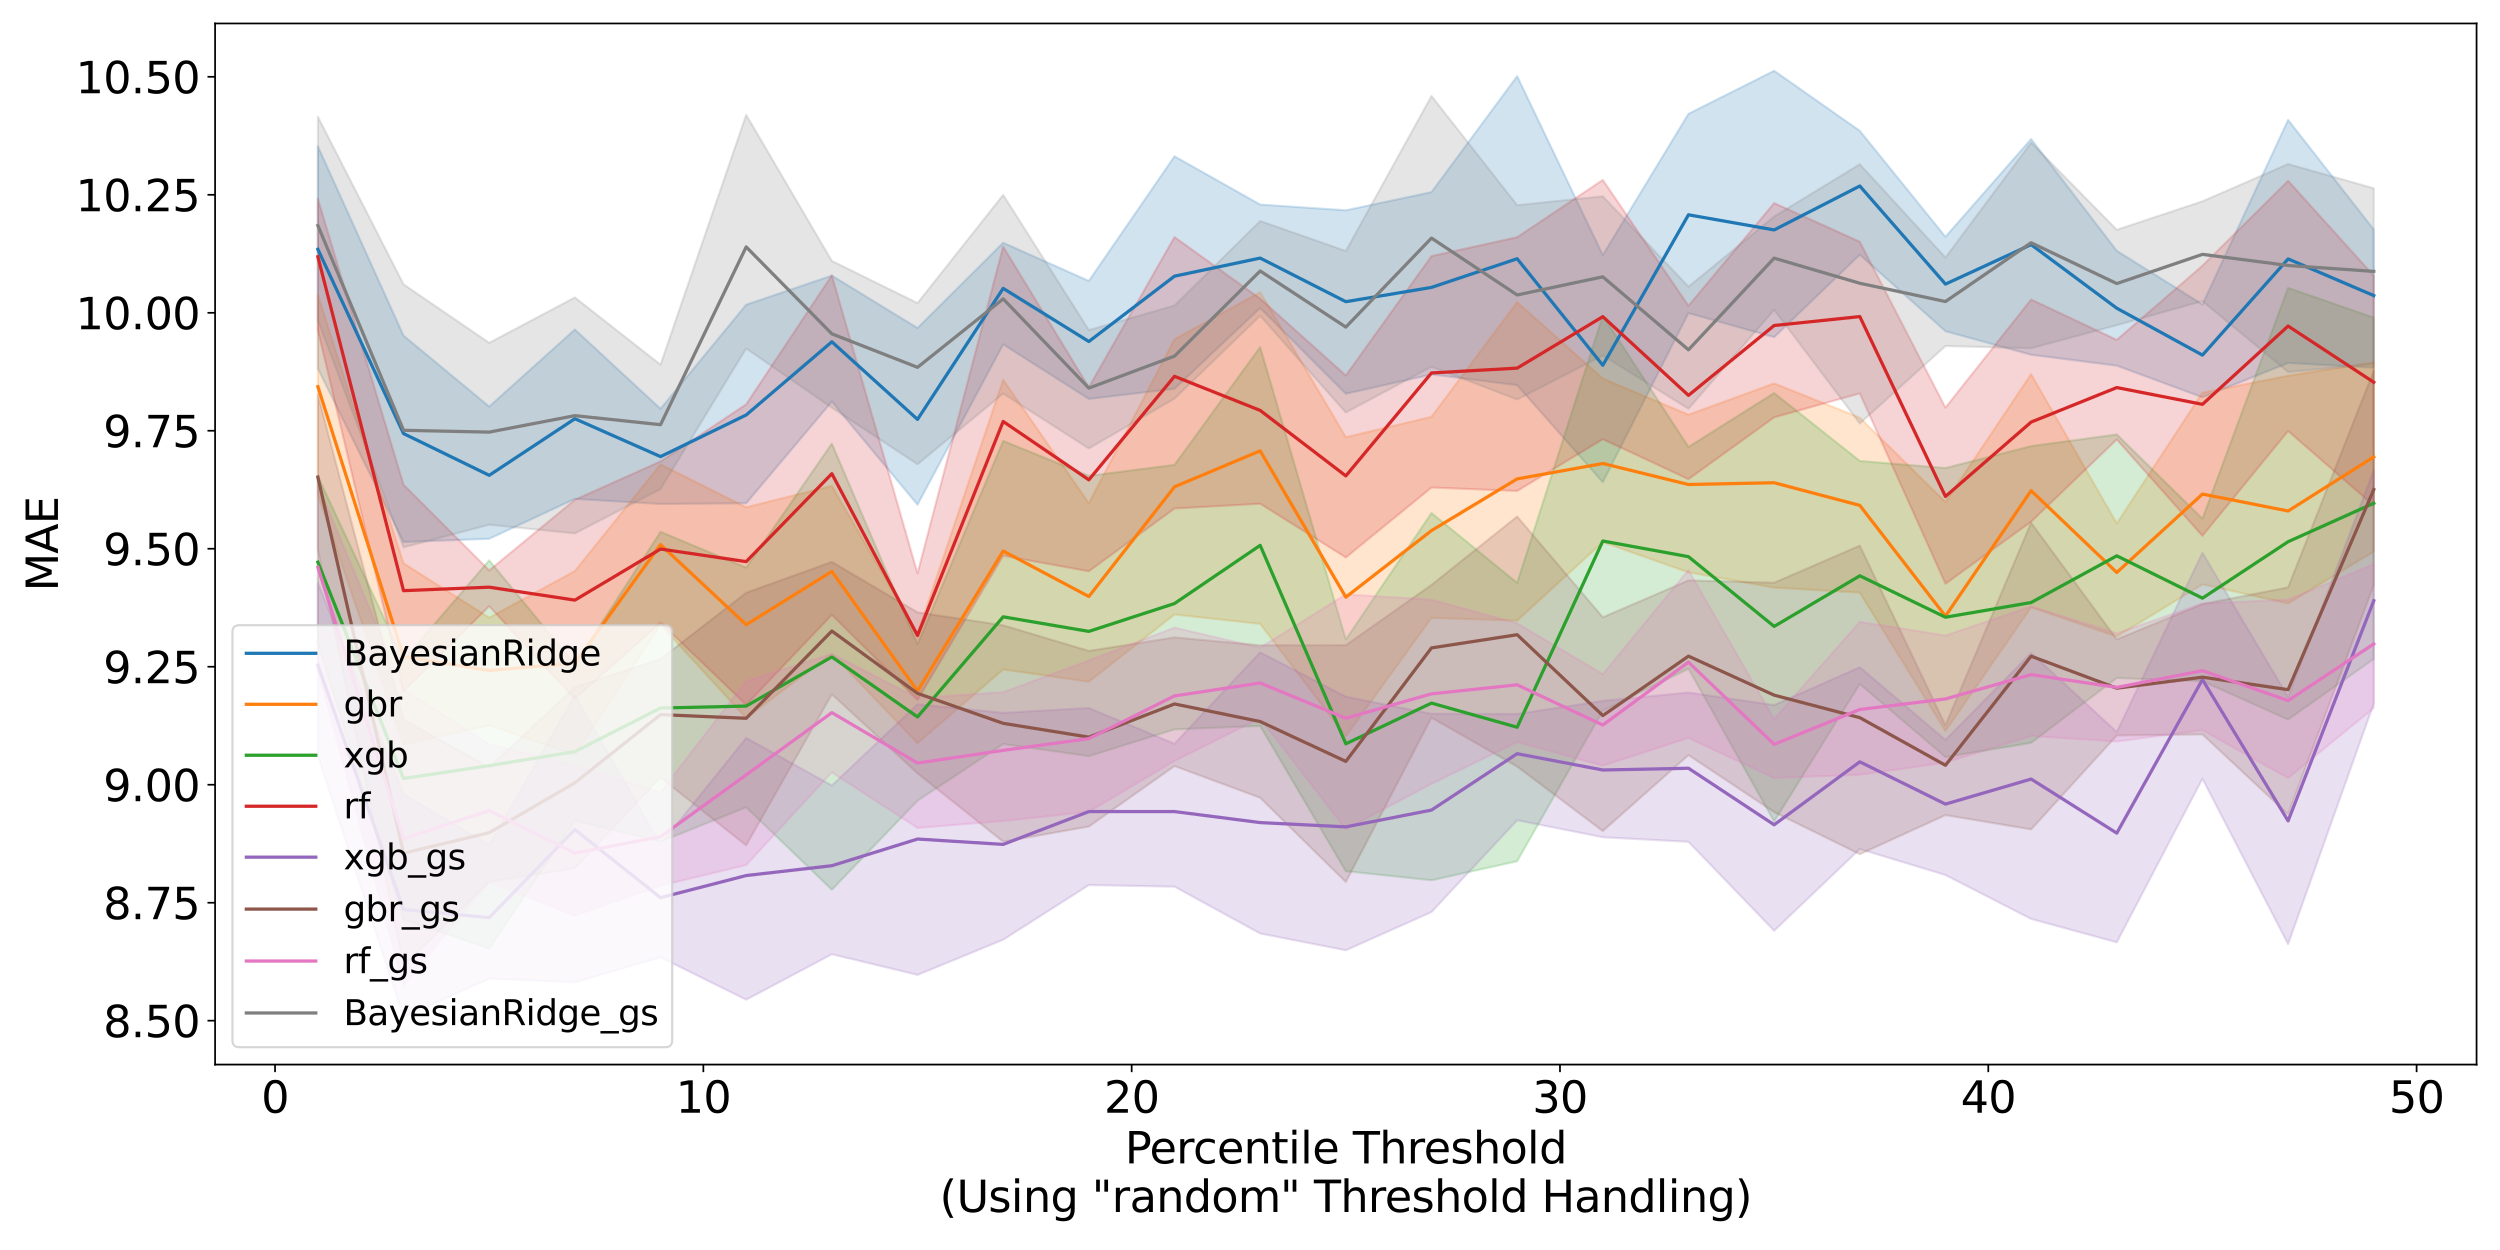 <?xml version="1.0" encoding="utf-8" standalone="no"?>
<!DOCTYPE svg PUBLIC "-//W3C//DTD SVG 1.1//EN"
  "http://www.w3.org/Graphics/SVG/1.1/DTD/svg11.dtd">
<svg xmlns:xlink="http://www.w3.org/1999/xlink" width="1152pt" height="576pt" viewBox="0 0 1152 576" xmlns="http://www.w3.org/2000/svg" version="1.1">
 <defs>
  <style type="text/css">*{stroke-linejoin: round; stroke-linecap: butt}</style>
 </defs>
 <g id="figure_1">
  <g id="patch_1">
   <path d="M 0 576 
L 1152 576 
L 1152 0 
L 0 0 
z
" style="fill: #ffffff"/>
  </g>
  <g id="axes_1">
   <g id="patch_2">
    <path d="M 99.11 490.552 
L 1141.2 490.552 
L 1141.2 10.8 
L 99.11 10.8 
z
" style="fill: #ffffff"/>
   </g>
   <g id="PolyCollection_1">
    <defs>
     <path id="m7d4b7b81a6" d="M 146.478 -508.593 
L 146.478 -406.142 
L 185.951 -326.243 
L 225.424 -327.717 
L 264.897 -346.09 
L 304.37 -343.762 
L 343.843 -344.104 
L 383.316 -390.959 
L 422.789 -343.418 
L 462.263 -417.299 
L 501.736 -392.174 
L 541.209 -396.871 
L 580.682 -434.058 
L 620.155 -394.541 
L 659.628 -403.461 
L 699.101 -398.515 
L 738.574 -353.758 
L 778.047 -431.709 
L 817.521 -420.626 
L 856.994 -458.613 
L 896.467 -423.377 
L 935.94 -412.513 
L 975.413 -407.505 
L 1014.886 -392.929 
L 1054.359 -408.749 
L 1093.832 -406.582 
L 1093.832 -470.251 
L 1093.832 -470.251 
L 1054.359 -520.736 
L 1014.886 -435.739 
L 975.413 -460.434 
L 935.94 -511.943 
L 896.467 -466.892 
L 856.994 -515.715 
L 817.521 -543.393 
L 778.047 -523.548 
L 738.574 -458.475 
L 699.101 -540.904 
L 659.628 -487.482 
L 620.155 -479.086 
L 580.682 -481.734 
L 541.209 -503.975 
L 501.736 -446.544 
L 462.263 -464.16 
L 422.789 -424.858 
L 383.316 -449.011 
L 343.843 -435.602 
L 304.37 -387.635 
L 264.897 -424.172 
L 225.424 -388.667 
L 185.951 -421.346 
L 146.478 -508.593 
z
" style="stroke: #1f77b4; stroke-opacity: 0.2"/>
    </defs>
    <g clip-path="url(#pc22df2f2ae)">
     <use xlink:href="#m7d4b7b81a6" x="0" y="576" style="fill: #1f77b4; fill-opacity: 0.2; stroke: #1f77b4; stroke-opacity: 0.2"/>
    </g>
   </g>
   <g id="PolyCollection_2">
    <defs>
     <path id="ma189897400" d="M 146.478 -440.028 
L 146.478 -347.975 
L 185.951 -232.933 
L 225.424 -241.742 
L 264.897 -228.307 
L 304.37 -288.083 
L 343.843 -245.107 
L 383.316 -274.722 
L 422.789 -233.495 
L 462.263 -267.511 
L 501.736 -261.844 
L 541.209 -292.835 
L 580.682 -288.53 
L 620.155 -236.713 
L 659.628 -291.267 
L 699.101 -290.01 
L 738.574 -326.184 
L 778.047 -312.254 
L 817.521 -305.212 
L 856.994 -302.911 
L 896.467 -239.148 
L 935.94 -296.15 
L 975.413 -282.663 
L 1014.886 -306.73 
L 1054.359 -297.928 
L 1093.832 -321.845 
L 1093.832 -409.066 
L 1093.832 -409.066 
L 1054.359 -402.863 
L 1014.886 -395.04 
L 975.413 -334.804 
L 935.94 -403.597 
L 896.467 -344.67 
L 856.994 -383.533 
L 817.521 -399.32 
L 778.047 -384.904 
L 738.574 -401.577 
L 699.101 -436.762 
L 659.628 -383.936 
L 620.155 -374.548 
L 580.682 -441.38 
L 541.209 -419.653 
L 501.736 -344.113 
L 462.263 -400.991 
L 422.789 -283.882 
L 383.316 -352.096 
L 343.843 -342.239 
L 304.37 -361.993 
L 264.897 -312.845 
L 225.424 -291.364 
L 185.951 -316.419 
L 146.478 -440.028 
z
" style="stroke: #ff7f0e; stroke-opacity: 0.2"/>
    </defs>
    <g clip-path="url(#pc22df2f2ae)">
     <use xlink:href="#ma189897400" x="0" y="576" style="fill: #ff7f0e; fill-opacity: 0.2; stroke: #ff7f0e; stroke-opacity: 0.2"/>
    </g>
   </g>
   <g id="PolyCollection_3">
    <defs>
     <path id="me51d58ee35" d="M 146.478 -356.567 
L 146.478 -279.358 
L 185.951 -152.229 
L 225.424 -138.919 
L 264.897 -197.844 
L 304.37 -188.151 
L 343.843 -203.994 
L 383.316 -166.012 
L 422.789 -207.029 
L 462.263 -233.14 
L 501.736 -227.545 
L 541.209 -239.894 
L 580.682 -241.486 
L 620.155 -174.553 
L 659.628 -170.361 
L 699.101 -179.14 
L 738.574 -248.452 
L 778.047 -267.863 
L 817.521 -197.485 
L 856.994 -260.816 
L 896.467 -227.15 
L 935.94 -233.7 
L 975.413 -263.591 
L 1014.886 -262.09 
L 1054.359 -244.411 
L 1093.832 -272.358 
L 1093.832 -429.652 
L 1093.832 -429.652 
L 1054.359 -443.333 
L 1014.886 -336.976 
L 975.413 -375.805 
L 935.94 -370.428 
L 896.467 -360.325 
L 856.994 -363.592 
L 817.521 -394.898 
L 778.047 -370.047 
L 738.574 -430.513 
L 699.101 -307.397 
L 659.628 -339.612 
L 620.155 -281.346 
L 580.682 -416.089 
L 541.209 -361.789 
L 501.736 -356.746 
L 462.263 -372.838 
L 422.789 -279.145 
L 383.316 -371.599 
L 343.843 -314.446 
L 304.37 -330.942 
L 264.897 -269.807 
L 225.424 -317.785 
L 185.951 -271.85 
L 146.478 -356.567 
z
" style="stroke: #2ca02c; stroke-opacity: 0.2"/>
    </defs>
    <g clip-path="url(#pc22df2f2ae)">
     <use xlink:href="#me51d58ee35" x="0" y="576" style="fill: #2ca02c; fill-opacity: 0.2; stroke: #2ca02c; stroke-opacity: 0.2"/>
    </g>
   </g>
   <g id="PolyCollection_4">
    <defs>
     <path id="m41ce585c06" d="M 146.478 -484.365 
L 146.478 -423.937 
L 185.951 -257.378 
L 225.424 -296.658 
L 264.897 -253.962 
L 304.37 -289.075 
L 343.843 -251.227 
L 383.316 -292.694 
L 422.789 -253.469 
L 462.263 -319.902 
L 501.736 -312.758 
L 541.209 -341.678 
L 580.682 -343.881 
L 620.155 -319.121 
L 659.628 -351.345 
L 699.101 -349.773 
L 738.574 -373.619 
L 778.047 -355.179 
L 817.521 -383.677 
L 856.994 -394.705 
L 896.467 -306.987 
L 935.94 -335.595 
L 975.413 -373.474 
L 1014.886 -329.066 
L 1054.359 -377.39 
L 1093.832 -343.015 
L 1093.832 -448.922 
L 1093.832 -448.922 
L 1054.359 -492.679 
L 1014.886 -453.578 
L 975.413 -419.383 
L 935.94 -437.991 
L 896.467 -388.16 
L 856.994 -464.607 
L 817.521 -482.415 
L 778.047 -435.097 
L 738.574 -493.095 
L 699.101 -466.693 
L 659.628 -457.986 
L 620.155 -402.975 
L 580.682 -438.361 
L 541.209 -466.774 
L 501.736 -397.537 
L 462.263 -462.355 
L 422.789 -311.799 
L 383.316 -449.095 
L 343.843 -389.694 
L 304.37 -363.389 
L 264.897 -345.7 
L 225.424 -313.138 
L 185.951 -352.615 
L 146.478 -484.365 
z
" style="stroke: #d62728; stroke-opacity: 0.2"/>
    </defs>
    <g clip-path="url(#pc22df2f2ae)">
     <use xlink:href="#m41ce585c06" x="0" y="576" style="fill: #d62728; fill-opacity: 0.2; stroke: #d62728; stroke-opacity: 0.2"/>
    </g>
   </g>
   <g id="PolyCollection_5">
    <defs>
     <path id="m27d41e5c2a" d="M 146.478 -307.388 
L 146.478 -227.672 
L 185.951 -107.255 
L 225.424 -125.032 
L 264.897 -123.33 
L 304.37 -134.89 
L 343.843 -115.33 
L 383.316 -136.285 
L 422.789 -126.768 
L 462.263 -142.969 
L 501.736 -168.16 
L 541.209 -167.427 
L 580.682 -145.842 
L 620.155 -138.104 
L 659.628 -155.725 
L 699.101 -198.018 
L 738.574 -190.182 
L 778.047 -188.09 
L 817.521 -147.116 
L 856.994 -184.755 
L 896.467 -172.791 
L 935.94 -152.544 
L 975.413 -141.78 
L 1014.886 -217.139 
L 1054.359 -140.94 
L 1093.832 -251.788 
L 1093.832 -359.278 
L 1093.832 -359.278 
L 1054.359 -254.848 
L 1014.886 -321.323 
L 975.413 -238.692 
L 935.94 -275.123 
L 896.467 -235.044 
L 856.994 -268.541 
L 817.521 -251.094 
L 778.047 -256.879 
L 738.574 -253.037 
L 699.101 -246.989 
L 659.628 -247.081 
L 620.155 -254.983 
L 580.682 -275.408 
L 541.209 -233.266 
L 501.736 -249.753 
L 462.263 -247.516 
L 422.789 -251.447 
L 383.316 -214.051 
L 343.843 -235.957 
L 304.37 -186.83 
L 264.897 -255.506 
L 225.424 -186.515 
L 185.951 -210.105 
L 146.478 -307.388 
z
" style="stroke: #9467bd; stroke-opacity: 0.2"/>
    </defs>
    <g clip-path="url(#pc22df2f2ae)">
     <use xlink:href="#m27d41e5c2a" x="0" y="576" style="fill: #9467bd; fill-opacity: 0.2; stroke: #9467bd; stroke-opacity: 0.2"/>
    </g>
   </g>
   <g id="PolyCollection_6">
    <defs>
     <path id="mf17def8fce" d="M 146.478 -394.174 
L 146.478 -322.609 
L 185.951 -130.853 
L 225.424 -169.662 
L 264.897 -175.871 
L 304.37 -217.724 
L 343.843 -186.445 
L 383.316 -256.104 
L 422.789 -219.64 
L 462.263 -188.157 
L 501.736 -195.121 
L 541.209 -223.011 
L 580.682 -208.387 
L 620.155 -169.578 
L 659.628 -245.294 
L 699.101 -222.768 
L 738.574 -193.055 
L 778.047 -228.055 
L 817.521 -201.8 
L 856.994 -182.398 
L 896.467 -200.398 
L 935.94 -193.806 
L 975.413 -237.083 
L 1014.886 -237.601 
L 1054.359 -200.718 
L 1093.832 -306.395 
L 1093.832 -405.134 
L 1093.832 -405.134 
L 1054.359 -305.339 
L 1014.886 -297.646 
L 975.413 -281.388 
L 935.94 -335.134 
L 896.467 -241.794 
L 856.994 -324.585 
L 817.521 -307.49 
L 778.047 -308.552 
L 738.574 -291.558 
L 699.101 -337.986 
L 659.628 -306.476 
L 620.155 -278.685 
L 580.682 -278.637 
L 541.209 -282.288 
L 501.736 -276.061 
L 462.263 -287.853 
L 422.789 -293.817 
L 383.316 -317.07 
L 343.843 -302.868 
L 304.37 -272.316 
L 264.897 -259.309 
L 225.424 -222.388 
L 185.951 -244.393 
L 146.478 -394.174 
z
" style="stroke: #8c564b; stroke-opacity: 0.2"/>
    </defs>
    <g clip-path="url(#pc22df2f2ae)">
     <use xlink:href="#mf17def8fce" x="0" y="576" style="fill: #8c564b; fill-opacity: 0.2; stroke: #8c564b; stroke-opacity: 0.2"/>
    </g>
   </g>
   <g id="PolyCollection_7">
    <defs>
     <path id="m72ab04335a" d="M 146.478 -352.511 
L 146.478 -267.04 
L 185.951 -122.126 
L 225.424 -169.655 
L 264.897 -154.073 
L 304.37 -167.891 
L 343.843 -177.382 
L 383.316 -220.128 
L 422.789 -194.49 
L 462.263 -197.693 
L 501.736 -201.924 
L 541.209 -225.398 
L 580.682 -245.014 
L 620.155 -193.925 
L 659.628 -214.806 
L 699.101 -234.077 
L 738.574 -223.191 
L 778.047 -235.946 
L 817.521 -217.529 
L 856.994 -218.986 
L 896.467 -224.627 
L 935.94 -236.861 
L 975.413 -234.299 
L 1014.886 -239.561 
L 1054.359 -217.5 
L 1093.832 -249.729 
L 1093.832 -316.001 
L 1093.832 -316.001 
L 1054.359 -299.66 
L 1014.886 -297.926 
L 975.413 -284.178 
L 935.94 -296.562 
L 896.467 -283.142 
L 856.994 -289.461 
L 817.521 -244.626 
L 778.047 -313.32 
L 738.574 -265.369 
L 699.101 -288.798 
L 659.628 -299.659 
L 620.155 -302.113 
L 580.682 -277.533 
L 541.209 -286.778 
L 501.736 -271.647 
L 462.263 -257.031 
L 422.789 -254.414 
L 383.316 -274.682 
L 343.843 -262.142 
L 304.37 -210.874 
L 264.897 -223.228 
L 225.424 -233.051 
L 185.951 -258.302 
L 146.478 -352.511 
z
" style="stroke: #e377c2; stroke-opacity: 0.2"/>
    </defs>
    <g clip-path="url(#pc22df2f2ae)">
     <use xlink:href="#m72ab04335a" x="0" y="576" style="fill: #e377c2; fill-opacity: 0.2; stroke: #e377c2; stroke-opacity: 0.2"/>
    </g>
   </g>
   <g id="PolyCollection_8">
    <defs>
     <path id="m19dc8f038b" d="M 146.478 -522.224 
L 146.478 -428.368 
L 185.951 -323.806 
L 225.424 -334.198 
L 264.897 -330.212 
L 304.37 -350.648 
L 343.843 -415.427 
L 383.316 -388.131 
L 422.789 -362.066 
L 462.263 -394.636 
L 501.736 -369.356 
L 541.209 -392.31 
L 580.682 -430.493 
L 620.155 -385.922 
L 659.628 -407.002 
L 699.101 -391.915 
L 738.574 -412.171 
L 778.047 -387.654 
L 817.521 -433.245 
L 856.994 -380.852 
L 896.467 -416.554 
L 935.94 -415.516 
L 975.413 -426.162 
L 1014.886 -437.225 
L 1054.359 -404.574 
L 1093.832 -408.261 
L 1093.832 -489.222 
L 1093.832 -489.222 
L 1054.359 -500.428 
L 1014.886 -483.24 
L 975.413 -470.108 
L 935.94 -510.282 
L 896.467 -457.332 
L 856.994 -500.33 
L 817.521 -476.222 
L 778.047 -443.906 
L 738.574 -485.532 
L 699.101 -481.469 
L 659.628 -531.76 
L 620.155 -460.343 
L 580.682 -474.165 
L 541.209 -435.213 
L 501.736 -423.908 
L 462.263 -486.197 
L 422.789 -436.338 
L 383.316 -455.764 
L 343.843 -523.068 
L 304.37 -407.963 
L 264.897 -438.928 
L 225.424 -418.027 
L 185.951 -444.966 
L 146.478 -522.224 
z
" style="stroke: #7f7f7f; stroke-opacity: 0.2"/>
    </defs>
    <g clip-path="url(#pc22df2f2ae)">
     <use xlink:href="#m19dc8f038b" x="0" y="576" style="fill: #7f7f7f; fill-opacity: 0.2; stroke: #7f7f7f; stroke-opacity: 0.2"/>
    </g>
   </g>
   <g id="matplotlib.axis_1">
    <g id="xtick_1">
     <g id="line2d_1">
      <defs>
       <path id="me022c5dda2" d="M 0 0 
L 0 3.5 
" style="stroke: #000000; stroke-width: 0.8"/>
      </defs>
      <g>
       <use xlink:href="#me022c5dda2" x="126.741" y="490.552" style="stroke: #000000; stroke-width: 0.8"/>
      </g>
     </g>
     <g id="text_1">
      <!-- 0 -->
      <g transform="translate(120.379 512.749) scale(0.2 -0.2)">
       <defs>
        <path id="DejaVuSans-30" d="M 2034 4250 
Q 1547 4250 1301 3770 
Q 1056 3291 1056 2328 
Q 1056 1369 1301 889 
Q 1547 409 2034 409 
Q 2525 409 2770 889 
Q 3016 1369 3016 2328 
Q 3016 3291 2770 3770 
Q 2525 4250 2034 4250 
z
M 2034 4750 
Q 2819 4750 3233 4129 
Q 3647 3509 3647 2328 
Q 3647 1150 3233 529 
Q 2819 -91 2034 -91 
Q 1250 -91 836 529 
Q 422 1150 422 2328 
Q 422 3509 836 4129 
Q 1250 4750 2034 4750 
z
" transform="scale(0.016)"/>
       </defs>
       <use xlink:href="#DejaVuSans-30"/>
      </g>
     </g>
    </g>
    <g id="xtick_2">
     <g id="line2d_2">
      <g>
       <use xlink:href="#me022c5dda2" x="324.107" y="490.552" style="stroke: #000000; stroke-width: 0.8"/>
      </g>
     </g>
     <g id="text_2">
      <!-- 10 -->
      <g transform="translate(311.382 512.749) scale(0.2 -0.2)">
       <defs>
        <path id="DejaVuSans-31" d="M 794 531 
L 1825 531 
L 1825 4091 
L 703 3866 
L 703 4441 
L 1819 4666 
L 2450 4666 
L 2450 531 
L 3481 531 
L 3481 0 
L 794 0 
L 794 531 
z
" transform="scale(0.016)"/>
       </defs>
       <use xlink:href="#DejaVuSans-31"/>
       <use xlink:href="#DejaVuSans-30" x="63.623"/>
      </g>
     </g>
    </g>
    <g id="xtick_3">
     <g id="line2d_3">
      <g>
       <use xlink:href="#me022c5dda2" x="521.472" y="490.552" style="stroke: #000000; stroke-width: 0.8"/>
      </g>
     </g>
     <g id="text_3">
      <!-- 20 -->
      <g transform="translate(508.747 512.749) scale(0.2 -0.2)">
       <defs>
        <path id="DejaVuSans-32" d="M 1228 531 
L 3431 531 
L 3431 0 
L 469 0 
L 469 531 
Q 828 903 1448 1529 
Q 2069 2156 2228 2338 
Q 2531 2678 2651 2914 
Q 2772 3150 2772 3378 
Q 2772 3750 2511 3984 
Q 2250 4219 1831 4219 
Q 1534 4219 1204 4116 
Q 875 4013 500 3803 
L 500 4441 
Q 881 4594 1212 4672 
Q 1544 4750 1819 4750 
Q 2544 4750 2975 4387 
Q 3406 4025 3406 3419 
Q 3406 3131 3298 2873 
Q 3191 2616 2906 2266 
Q 2828 2175 2409 1742 
Q 1991 1309 1228 531 
z
" transform="scale(0.016)"/>
       </defs>
       <use xlink:href="#DejaVuSans-32"/>
       <use xlink:href="#DejaVuSans-30" x="63.623"/>
      </g>
     </g>
    </g>
    <g id="xtick_4">
     <g id="line2d_4">
      <g>
       <use xlink:href="#me022c5dda2" x="718.838" y="490.552" style="stroke: #000000; stroke-width: 0.8"/>
      </g>
     </g>
     <g id="text_4">
      <!-- 30 -->
      <g transform="translate(706.113 512.749) scale(0.2 -0.2)">
       <defs>
        <path id="DejaVuSans-33" d="M 2597 2516 
Q 3050 2419 3304 2112 
Q 3559 1806 3559 1356 
Q 3559 666 3084 287 
Q 2609 -91 1734 -91 
Q 1441 -91 1130 -33 
Q 819 25 488 141 
L 488 750 
Q 750 597 1062 519 
Q 1375 441 1716 441 
Q 2309 441 2620 675 
Q 2931 909 2931 1356 
Q 2931 1769 2642 2001 
Q 2353 2234 1838 2234 
L 1294 2234 
L 1294 2753 
L 1863 2753 
Q 2328 2753 2575 2939 
Q 2822 3125 2822 3475 
Q 2822 3834 2567 4026 
Q 2313 4219 1838 4219 
Q 1578 4219 1281 4162 
Q 984 4106 628 3988 
L 628 4550 
Q 988 4650 1302 4700 
Q 1616 4750 1894 4750 
Q 2613 4750 3031 4423 
Q 3450 4097 3450 3541 
Q 3450 3153 3228 2886 
Q 3006 2619 2597 2516 
z
" transform="scale(0.016)"/>
       </defs>
       <use xlink:href="#DejaVuSans-33"/>
       <use xlink:href="#DejaVuSans-30" x="63.623"/>
      </g>
     </g>
    </g>
    <g id="xtick_5">
     <g id="line2d_5">
      <g>
       <use xlink:href="#me022c5dda2" x="916.203" y="490.552" style="stroke: #000000; stroke-width: 0.8"/>
      </g>
     </g>
     <g id="text_5">
      <!-- 40 -->
      <g transform="translate(903.478 512.749) scale(0.2 -0.2)">
       <defs>
        <path id="DejaVuSans-34" d="M 2419 4116 
L 825 1625 
L 2419 1625 
L 2419 4116 
z
M 2253 4666 
L 3047 4666 
L 3047 1625 
L 3713 1625 
L 3713 1100 
L 3047 1100 
L 3047 0 
L 2419 0 
L 2419 1100 
L 313 1100 
L 313 1709 
L 2253 4666 
z
" transform="scale(0.016)"/>
       </defs>
       <use xlink:href="#DejaVuSans-34"/>
       <use xlink:href="#DejaVuSans-30" x="63.623"/>
      </g>
     </g>
    </g>
    <g id="xtick_6">
     <g id="line2d_6">
      <g>
       <use xlink:href="#me022c5dda2" x="1113.569" y="490.552" style="stroke: #000000; stroke-width: 0.8"/>
      </g>
     </g>
     <g id="text_6">
      <!-- 50 -->
      <g transform="translate(1100.844 512.749) scale(0.2 -0.2)">
       <defs>
        <path id="DejaVuSans-35" d="M 691 4666 
L 3169 4666 
L 3169 4134 
L 1269 4134 
L 1269 2991 
Q 1406 3038 1543 3061 
Q 1681 3084 1819 3084 
Q 2600 3084 3056 2656 
Q 3513 2228 3513 1497 
Q 3513 744 3044 326 
Q 2575 -91 1722 -91 
Q 1428 -91 1123 -41 
Q 819 9 494 109 
L 494 744 
Q 775 591 1075 516 
Q 1375 441 1709 441 
Q 2250 441 2565 725 
Q 2881 1009 2881 1497 
Q 2881 1984 2565 2268 
Q 2250 2553 1709 2553 
Q 1456 2553 1204 2497 
Q 953 2441 691 2322 
L 691 4666 
z
" transform="scale(0.016)"/>
       </defs>
       <use xlink:href="#DejaVuSans-35"/>
       <use xlink:href="#DejaVuSans-30" x="63.623"/>
      </g>
     </g>
    </g>
    <g id="text_7">
     <!-- Percentile Threshold -->
     <g transform="translate(518.375 536.105) scale(0.2 -0.2)">
      <defs>
       <path id="DejaVuSans-50" d="M 1259 4147 
L 1259 2394 
L 2053 2394 
Q 2494 2394 2734 2622 
Q 2975 2850 2975 3272 
Q 2975 3691 2734 3919 
Q 2494 4147 2053 4147 
L 1259 4147 
z
M 628 4666 
L 2053 4666 
Q 2838 4666 3239 4311 
Q 3641 3956 3641 3272 
Q 3641 2581 3239 2228 
Q 2838 1875 2053 1875 
L 1259 1875 
L 1259 0 
L 628 0 
L 628 4666 
z
" transform="scale(0.016)"/>
       <path id="DejaVuSans-65" d="M 3597 1894 
L 3597 1613 
L 953 1613 
Q 991 1019 1311 708 
Q 1631 397 2203 397 
Q 2534 397 2845 478 
Q 3156 559 3463 722 
L 3463 178 
Q 3153 47 2828 -22 
Q 2503 -91 2169 -91 
Q 1331 -91 842 396 
Q 353 884 353 1716 
Q 353 2575 817 3079 
Q 1281 3584 2069 3584 
Q 2775 3584 3186 3129 
Q 3597 2675 3597 1894 
z
M 3022 2063 
Q 3016 2534 2758 2815 
Q 2500 3097 2075 3097 
Q 1594 3097 1305 2825 
Q 1016 2553 972 2059 
L 3022 2063 
z
" transform="scale(0.016)"/>
       <path id="DejaVuSans-72" d="M 2631 2963 
Q 2534 3019 2420 3045 
Q 2306 3072 2169 3072 
Q 1681 3072 1420 2755 
Q 1159 2438 1159 1844 
L 1159 0 
L 581 0 
L 581 3500 
L 1159 3500 
L 1159 2956 
Q 1341 3275 1631 3429 
Q 1922 3584 2338 3584 
Q 2397 3584 2469 3576 
Q 2541 3569 2628 3553 
L 2631 2963 
z
" transform="scale(0.016)"/>
       <path id="DejaVuSans-63" d="M 3122 3366 
L 3122 2828 
Q 2878 2963 2633 3030 
Q 2388 3097 2138 3097 
Q 1578 3097 1268 2742 
Q 959 2388 959 1747 
Q 959 1106 1268 751 
Q 1578 397 2138 397 
Q 2388 397 2633 464 
Q 2878 531 3122 666 
L 3122 134 
Q 2881 22 2623 -34 
Q 2366 -91 2075 -91 
Q 1284 -91 818 406 
Q 353 903 353 1747 
Q 353 2603 823 3093 
Q 1294 3584 2113 3584 
Q 2378 3584 2631 3529 
Q 2884 3475 3122 3366 
z
" transform="scale(0.016)"/>
       <path id="DejaVuSans-6e" d="M 3513 2113 
L 3513 0 
L 2938 0 
L 2938 2094 
Q 2938 2591 2744 2837 
Q 2550 3084 2163 3084 
Q 1697 3084 1428 2787 
Q 1159 2491 1159 1978 
L 1159 0 
L 581 0 
L 581 3500 
L 1159 3500 
L 1159 2956 
Q 1366 3272 1645 3428 
Q 1925 3584 2291 3584 
Q 2894 3584 3203 3211 
Q 3513 2838 3513 2113 
z
" transform="scale(0.016)"/>
       <path id="DejaVuSans-74" d="M 1172 4494 
L 1172 3500 
L 2356 3500 
L 2356 3053 
L 1172 3053 
L 1172 1153 
Q 1172 725 1289 603 
Q 1406 481 1766 481 
L 2356 481 
L 2356 0 
L 1766 0 
Q 1100 0 847 248 
Q 594 497 594 1153 
L 594 3053 
L 172 3053 
L 172 3500 
L 594 3500 
L 594 4494 
L 1172 4494 
z
" transform="scale(0.016)"/>
       <path id="DejaVuSans-69" d="M 603 3500 
L 1178 3500 
L 1178 0 
L 603 0 
L 603 3500 
z
M 603 4863 
L 1178 4863 
L 1178 4134 
L 603 4134 
L 603 4863 
z
" transform="scale(0.016)"/>
       <path id="DejaVuSans-6c" d="M 603 4863 
L 1178 4863 
L 1178 0 
L 603 0 
L 603 4863 
z
" transform="scale(0.016)"/>
       <path id="DejaVuSans-20" transform="scale(0.016)"/>
       <path id="DejaVuSans-54" d="M -19 4666 
L 3928 4666 
L 3928 4134 
L 2272 4134 
L 2272 0 
L 1638 0 
L 1638 4134 
L -19 4134 
L -19 4666 
z
" transform="scale(0.016)"/>
       <path id="DejaVuSans-68" d="M 3513 2113 
L 3513 0 
L 2938 0 
L 2938 2094 
Q 2938 2591 2744 2837 
Q 2550 3084 2163 3084 
Q 1697 3084 1428 2787 
Q 1159 2491 1159 1978 
L 1159 0 
L 581 0 
L 581 4863 
L 1159 4863 
L 1159 2956 
Q 1366 3272 1645 3428 
Q 1925 3584 2291 3584 
Q 2894 3584 3203 3211 
Q 3513 2838 3513 2113 
z
" transform="scale(0.016)"/>
       <path id="DejaVuSans-73" d="M 2834 3397 
L 2834 2853 
Q 2591 2978 2328 3040 
Q 2066 3103 1784 3103 
Q 1356 3103 1142 2972 
Q 928 2841 928 2578 
Q 928 2378 1081 2264 
Q 1234 2150 1697 2047 
L 1894 2003 
Q 2506 1872 2764 1633 
Q 3022 1394 3022 966 
Q 3022 478 2636 193 
Q 2250 -91 1575 -91 
Q 1294 -91 989 -36 
Q 684 19 347 128 
L 347 722 
Q 666 556 975 473 
Q 1284 391 1588 391 
Q 1994 391 2212 530 
Q 2431 669 2431 922 
Q 2431 1156 2273 1281 
Q 2116 1406 1581 1522 
L 1381 1569 
Q 847 1681 609 1914 
Q 372 2147 372 2553 
Q 372 3047 722 3315 
Q 1072 3584 1716 3584 
Q 2034 3584 2315 3537 
Q 2597 3491 2834 3397 
z
" transform="scale(0.016)"/>
       <path id="DejaVuSans-6f" d="M 1959 3097 
Q 1497 3097 1228 2736 
Q 959 2375 959 1747 
Q 959 1119 1226 758 
Q 1494 397 1959 397 
Q 2419 397 2687 759 
Q 2956 1122 2956 1747 
Q 2956 2369 2687 2733 
Q 2419 3097 1959 3097 
z
M 1959 3584 
Q 2709 3584 3137 3096 
Q 3566 2609 3566 1747 
Q 3566 888 3137 398 
Q 2709 -91 1959 -91 
Q 1206 -91 779 398 
Q 353 888 353 1747 
Q 353 2609 779 3096 
Q 1206 3584 1959 3584 
z
" transform="scale(0.016)"/>
       <path id="DejaVuSans-64" d="M 2906 2969 
L 2906 4863 
L 3481 4863 
L 3481 0 
L 2906 0 
L 2906 525 
Q 2725 213 2448 61 
Q 2172 -91 1784 -91 
Q 1150 -91 751 415 
Q 353 922 353 1747 
Q 353 2572 751 3078 
Q 1150 3584 1784 3584 
Q 2172 3584 2448 3432 
Q 2725 3281 2906 2969 
z
M 947 1747 
Q 947 1113 1208 752 
Q 1469 391 1925 391 
Q 2381 391 2643 752 
Q 2906 1113 2906 1747 
Q 2906 2381 2643 2742 
Q 2381 3103 1925 3103 
Q 1469 3103 1208 2742 
Q 947 2381 947 1747 
z
" transform="scale(0.016)"/>
      </defs>
      <use xlink:href="#DejaVuSans-50"/>
      <use xlink:href="#DejaVuSans-65" x="56.678"/>
      <use xlink:href="#DejaVuSans-72" x="118.201"/>
      <use xlink:href="#DejaVuSans-63" x="157.064"/>
      <use xlink:href="#DejaVuSans-65" x="212.045"/>
      <use xlink:href="#DejaVuSans-6e" x="273.568"/>
      <use xlink:href="#DejaVuSans-74" x="336.947"/>
      <use xlink:href="#DejaVuSans-69" x="376.156"/>
      <use xlink:href="#DejaVuSans-6c" x="403.939"/>
      <use xlink:href="#DejaVuSans-65" x="431.723"/>
      <use xlink:href="#DejaVuSans-20" x="493.246"/>
      <use xlink:href="#DejaVuSans-54" x="525.033"/>
      <use xlink:href="#DejaVuSans-68" x="586.117"/>
      <use xlink:href="#DejaVuSans-72" x="649.496"/>
      <use xlink:href="#DejaVuSans-65" x="688.359"/>
      <use xlink:href="#DejaVuSans-73" x="749.883"/>
      <use xlink:href="#DejaVuSans-68" x="801.982"/>
      <use xlink:href="#DejaVuSans-6f" x="865.361"/>
      <use xlink:href="#DejaVuSans-6c" x="926.543"/>
      <use xlink:href="#DejaVuSans-64" x="954.326"/>
     </g>
     <!-- (Using "random" Threshold Handling) -->
     <g transform="translate(432.988 558.501) scale(0.2 -0.2)">
      <defs>
       <path id="DejaVuSans-28" d="M 1984 4856 
Q 1566 4138 1362 3434 
Q 1159 2731 1159 2009 
Q 1159 1288 1364 580 
Q 1569 -128 1984 -844 
L 1484 -844 
Q 1016 -109 783 600 
Q 550 1309 550 2009 
Q 550 2706 781 3412 
Q 1013 4119 1484 4856 
L 1984 4856 
z
" transform="scale(0.016)"/>
       <path id="DejaVuSans-55" d="M 556 4666 
L 1191 4666 
L 1191 1831 
Q 1191 1081 1462 751 
Q 1734 422 2344 422 
Q 2950 422 3222 751 
Q 3494 1081 3494 1831 
L 3494 4666 
L 4128 4666 
L 4128 1753 
Q 4128 841 3676 375 
Q 3225 -91 2344 -91 
Q 1459 -91 1007 375 
Q 556 841 556 1753 
L 556 4666 
z
" transform="scale(0.016)"/>
       <path id="DejaVuSans-67" d="M 2906 1791 
Q 2906 2416 2648 2759 
Q 2391 3103 1925 3103 
Q 1463 3103 1205 2759 
Q 947 2416 947 1791 
Q 947 1169 1205 825 
Q 1463 481 1925 481 
Q 2391 481 2648 825 
Q 2906 1169 2906 1791 
z
M 3481 434 
Q 3481 -459 3084 -895 
Q 2688 -1331 1869 -1331 
Q 1566 -1331 1297 -1286 
Q 1028 -1241 775 -1147 
L 775 -588 
Q 1028 -725 1275 -790 
Q 1522 -856 1778 -856 
Q 2344 -856 2625 -561 
Q 2906 -266 2906 331 
L 2906 616 
Q 2728 306 2450 153 
Q 2172 0 1784 0 
Q 1141 0 747 490 
Q 353 981 353 1791 
Q 353 2603 747 3093 
Q 1141 3584 1784 3584 
Q 2172 3584 2450 3431 
Q 2728 3278 2906 2969 
L 2906 3500 
L 3481 3500 
L 3481 434 
z
" transform="scale(0.016)"/>
       <path id="DejaVuSans-22" d="M 1147 4666 
L 1147 2931 
L 616 2931 
L 616 4666 
L 1147 4666 
z
M 2328 4666 
L 2328 2931 
L 1797 2931 
L 1797 4666 
L 2328 4666 
z
" transform="scale(0.016)"/>
       <path id="DejaVuSans-61" d="M 2194 1759 
Q 1497 1759 1228 1600 
Q 959 1441 959 1056 
Q 959 750 1161 570 
Q 1363 391 1709 391 
Q 2188 391 2477 730 
Q 2766 1069 2766 1631 
L 2766 1759 
L 2194 1759 
z
M 3341 1997 
L 3341 0 
L 2766 0 
L 2766 531 
Q 2569 213 2275 61 
Q 1981 -91 1556 -91 
Q 1019 -91 701 211 
Q 384 513 384 1019 
Q 384 1609 779 1909 
Q 1175 2209 1959 2209 
L 2766 2209 
L 2766 2266 
Q 2766 2663 2505 2880 
Q 2244 3097 1772 3097 
Q 1472 3097 1187 3025 
Q 903 2953 641 2809 
L 641 3341 
Q 956 3463 1253 3523 
Q 1550 3584 1831 3584 
Q 2591 3584 2966 3190 
Q 3341 2797 3341 1997 
z
" transform="scale(0.016)"/>
       <path id="DejaVuSans-6d" d="M 3328 2828 
Q 3544 3216 3844 3400 
Q 4144 3584 4550 3584 
Q 5097 3584 5394 3201 
Q 5691 2819 5691 2113 
L 5691 0 
L 5113 0 
L 5113 2094 
Q 5113 2597 4934 2840 
Q 4756 3084 4391 3084 
Q 3944 3084 3684 2787 
Q 3425 2491 3425 1978 
L 3425 0 
L 2847 0 
L 2847 2094 
Q 2847 2600 2669 2842 
Q 2491 3084 2119 3084 
Q 1678 3084 1418 2786 
Q 1159 2488 1159 1978 
L 1159 0 
L 581 0 
L 581 3500 
L 1159 3500 
L 1159 2956 
Q 1356 3278 1631 3431 
Q 1906 3584 2284 3584 
Q 2666 3584 2933 3390 
Q 3200 3197 3328 2828 
z
" transform="scale(0.016)"/>
       <path id="DejaVuSans-48" d="M 628 4666 
L 1259 4666 
L 1259 2753 
L 3553 2753 
L 3553 4666 
L 4184 4666 
L 4184 0 
L 3553 0 
L 3553 2222 
L 1259 2222 
L 1259 0 
L 628 0 
L 628 4666 
z
" transform="scale(0.016)"/>
       <path id="DejaVuSans-29" d="M 513 4856 
L 1013 4856 
Q 1481 4119 1714 3412 
Q 1947 2706 1947 2009 
Q 1947 1309 1714 600 
Q 1481 -109 1013 -844 
L 513 -844 
Q 928 -128 1133 580 
Q 1338 1288 1338 2009 
Q 1338 2731 1133 3434 
Q 928 4138 513 4856 
z
" transform="scale(0.016)"/>
      </defs>
      <use xlink:href="#DejaVuSans-28"/>
      <use xlink:href="#DejaVuSans-55" x="39.014"/>
      <use xlink:href="#DejaVuSans-73" x="112.207"/>
      <use xlink:href="#DejaVuSans-69" x="164.307"/>
      <use xlink:href="#DejaVuSans-6e" x="192.09"/>
      <use xlink:href="#DejaVuSans-67" x="255.469"/>
      <use xlink:href="#DejaVuSans-20" x="318.945"/>
      <use xlink:href="#DejaVuSans-22" x="350.732"/>
      <use xlink:href="#DejaVuSans-72" x="396.729"/>
      <use xlink:href="#DejaVuSans-61" x="437.842"/>
      <use xlink:href="#DejaVuSans-6e" x="499.121"/>
      <use xlink:href="#DejaVuSans-64" x="562.5"/>
      <use xlink:href="#DejaVuSans-6f" x="625.977"/>
      <use xlink:href="#DejaVuSans-6d" x="687.158"/>
      <use xlink:href="#DejaVuSans-22" x="784.57"/>
      <use xlink:href="#DejaVuSans-20" x="830.566"/>
      <use xlink:href="#DejaVuSans-54" x="862.354"/>
      <use xlink:href="#DejaVuSans-68" x="923.438"/>
      <use xlink:href="#DejaVuSans-72" x="986.816"/>
      <use xlink:href="#DejaVuSans-65" x="1025.68"/>
      <use xlink:href="#DejaVuSans-73" x="1087.203"/>
      <use xlink:href="#DejaVuSans-68" x="1139.303"/>
      <use xlink:href="#DejaVuSans-6f" x="1202.682"/>
      <use xlink:href="#DejaVuSans-6c" x="1263.863"/>
      <use xlink:href="#DejaVuSans-64" x="1291.646"/>
      <use xlink:href="#DejaVuSans-20" x="1355.123"/>
      <use xlink:href="#DejaVuSans-48" x="1386.91"/>
      <use xlink:href="#DejaVuSans-61" x="1462.105"/>
      <use xlink:href="#DejaVuSans-6e" x="1523.385"/>
      <use xlink:href="#DejaVuSans-64" x="1586.764"/>
      <use xlink:href="#DejaVuSans-6c" x="1650.24"/>
      <use xlink:href="#DejaVuSans-69" x="1678.023"/>
      <use xlink:href="#DejaVuSans-6e" x="1705.807"/>
      <use xlink:href="#DejaVuSans-67" x="1769.186"/>
      <use xlink:href="#DejaVuSans-29" x="1832.662"/>
     </g>
    </g>
   </g>
   <g id="matplotlib.axis_2">
    <g id="ytick_1">
     <g id="line2d_7">
      <defs>
       <path id="m6b9601b732" d="M 0 0 
L -3.5 0 
" style="stroke: #000000; stroke-width: 0.8"/>
      </defs>
      <g>
       <use xlink:href="#m6b9601b732" x="99.11" y="470.339" style="stroke: #000000; stroke-width: 0.8"/>
      </g>
     </g>
     <g id="text_8">
      <!-- 8.50 -->
      <g transform="translate(47.579 477.937) scale(0.2 -0.2)">
       <defs>
        <path id="DejaVuSans-38" d="M 2034 2216 
Q 1584 2216 1326 1975 
Q 1069 1734 1069 1313 
Q 1069 891 1326 650 
Q 1584 409 2034 409 
Q 2484 409 2743 651 
Q 3003 894 3003 1313 
Q 3003 1734 2745 1975 
Q 2488 2216 2034 2216 
z
M 1403 2484 
Q 997 2584 770 2862 
Q 544 3141 544 3541 
Q 544 4100 942 4425 
Q 1341 4750 2034 4750 
Q 2731 4750 3128 4425 
Q 3525 4100 3525 3541 
Q 3525 3141 3298 2862 
Q 3072 2584 2669 2484 
Q 3125 2378 3379 2068 
Q 3634 1759 3634 1313 
Q 3634 634 3220 271 
Q 2806 -91 2034 -91 
Q 1263 -91 848 271 
Q 434 634 434 1313 
Q 434 1759 690 2068 
Q 947 2378 1403 2484 
z
M 1172 3481 
Q 1172 3119 1398 2916 
Q 1625 2713 2034 2713 
Q 2441 2713 2670 2916 
Q 2900 3119 2900 3481 
Q 2900 3844 2670 4047 
Q 2441 4250 2034 4250 
Q 1625 4250 1398 4047 
Q 1172 3844 1172 3481 
z
" transform="scale(0.016)"/>
        <path id="DejaVuSans-2e" d="M 684 794 
L 1344 794 
L 1344 0 
L 684 0 
L 684 794 
z
" transform="scale(0.016)"/>
       </defs>
       <use xlink:href="#DejaVuSans-38"/>
       <use xlink:href="#DejaVuSans-2e" x="63.623"/>
       <use xlink:href="#DejaVuSans-35" x="95.41"/>
       <use xlink:href="#DejaVuSans-30" x="159.033"/>
      </g>
     </g>
    </g>
    <g id="ytick_2">
     <g id="line2d_8">
      <g>
       <use xlink:href="#m6b9601b732" x="99.11" y="415.969" style="stroke: #000000; stroke-width: 0.8"/>
      </g>
     </g>
     <g id="text_9">
      <!-- 8.75 -->
      <g transform="translate(47.579 423.568) scale(0.2 -0.2)">
       <defs>
        <path id="DejaVuSans-37" d="M 525 4666 
L 3525 4666 
L 3525 4397 
L 1831 0 
L 1172 0 
L 2766 4134 
L 525 4134 
L 525 4666 
z
" transform="scale(0.016)"/>
       </defs>
       <use xlink:href="#DejaVuSans-38"/>
       <use xlink:href="#DejaVuSans-2e" x="63.623"/>
       <use xlink:href="#DejaVuSans-37" x="95.41"/>
       <use xlink:href="#DejaVuSans-35" x="159.033"/>
      </g>
     </g>
    </g>
    <g id="ytick_3">
     <g id="line2d_9">
      <g>
       <use xlink:href="#m6b9601b732" x="99.11" y="361.6" style="stroke: #000000; stroke-width: 0.8"/>
      </g>
     </g>
     <g id="text_10">
      <!-- 9.00 -->
      <g transform="translate(47.579 369.199) scale(0.2 -0.2)">
       <defs>
        <path id="DejaVuSans-39" d="M 703 97 
L 703 672 
Q 941 559 1184 500 
Q 1428 441 1663 441 
Q 2288 441 2617 861 
Q 2947 1281 2994 2138 
Q 2813 1869 2534 1725 
Q 2256 1581 1919 1581 
Q 1219 1581 811 2004 
Q 403 2428 403 3163 
Q 403 3881 828 4315 
Q 1253 4750 1959 4750 
Q 2769 4750 3195 4129 
Q 3622 3509 3622 2328 
Q 3622 1225 3098 567 
Q 2575 -91 1691 -91 
Q 1453 -91 1209 -44 
Q 966 3 703 97 
z
M 1959 2075 
Q 2384 2075 2632 2365 
Q 2881 2656 2881 3163 
Q 2881 3666 2632 3958 
Q 2384 4250 1959 4250 
Q 1534 4250 1286 3958 
Q 1038 3666 1038 3163 
Q 1038 2656 1286 2365 
Q 1534 2075 1959 2075 
z
" transform="scale(0.016)"/>
       </defs>
       <use xlink:href="#DejaVuSans-39"/>
       <use xlink:href="#DejaVuSans-2e" x="63.623"/>
       <use xlink:href="#DejaVuSans-30" x="95.41"/>
       <use xlink:href="#DejaVuSans-30" x="159.033"/>
      </g>
     </g>
    </g>
    <g id="ytick_4">
     <g id="line2d_10">
      <g>
       <use xlink:href="#m6b9601b732" x="99.11" y="307.231" style="stroke: #000000; stroke-width: 0.8"/>
      </g>
     </g>
     <g id="text_11">
      <!-- 9.25 -->
      <g transform="translate(47.579 314.83) scale(0.2 -0.2)">
       <use xlink:href="#DejaVuSans-39"/>
       <use xlink:href="#DejaVuSans-2e" x="63.623"/>
       <use xlink:href="#DejaVuSans-32" x="95.41"/>
       <use xlink:href="#DejaVuSans-35" x="159.033"/>
      </g>
     </g>
    </g>
    <g id="ytick_5">
     <g id="line2d_11">
      <g>
       <use xlink:href="#m6b9601b732" x="99.11" y="252.862" style="stroke: #000000; stroke-width: 0.8"/>
      </g>
     </g>
     <g id="text_12">
      <!-- 9.50 -->
      <g transform="translate(47.579 260.46) scale(0.2 -0.2)">
       <use xlink:href="#DejaVuSans-39"/>
       <use xlink:href="#DejaVuSans-2e" x="63.623"/>
       <use xlink:href="#DejaVuSans-35" x="95.41"/>
       <use xlink:href="#DejaVuSans-30" x="159.033"/>
      </g>
     </g>
    </g>
    <g id="ytick_6">
     <g id="line2d_12">
      <g>
       <use xlink:href="#m6b9601b732" x="99.11" y="198.493" style="stroke: #000000; stroke-width: 0.8"/>
      </g>
     </g>
     <g id="text_13">
      <!-- 9.75 -->
      <g transform="translate(47.579 206.091) scale(0.2 -0.2)">
       <use xlink:href="#DejaVuSans-39"/>
       <use xlink:href="#DejaVuSans-2e" x="63.623"/>
       <use xlink:href="#DejaVuSans-37" x="95.41"/>
       <use xlink:href="#DejaVuSans-35" x="159.033"/>
      </g>
     </g>
    </g>
    <g id="ytick_7">
     <g id="line2d_13">
      <g>
       <use xlink:href="#m6b9601b732" x="99.11" y="144.124" style="stroke: #000000; stroke-width: 0.8"/>
      </g>
     </g>
     <g id="text_14">
      <!-- 10.00 -->
      <g transform="translate(34.854 151.722) scale(0.2 -0.2)">
       <use xlink:href="#DejaVuSans-31"/>
       <use xlink:href="#DejaVuSans-30" x="63.623"/>
       <use xlink:href="#DejaVuSans-2e" x="127.246"/>
       <use xlink:href="#DejaVuSans-30" x="159.033"/>
       <use xlink:href="#DejaVuSans-30" x="222.656"/>
      </g>
     </g>
    </g>
    <g id="ytick_8">
     <g id="line2d_14">
      <g>
       <use xlink:href="#m6b9601b732" x="99.11" y="89.755" style="stroke: #000000; stroke-width: 0.8"/>
      </g>
     </g>
     <g id="text_15">
      <!-- 10.25 -->
      <g transform="translate(34.854 97.353) scale(0.2 -0.2)">
       <use xlink:href="#DejaVuSans-31"/>
       <use xlink:href="#DejaVuSans-30" x="63.623"/>
       <use xlink:href="#DejaVuSans-2e" x="127.246"/>
       <use xlink:href="#DejaVuSans-32" x="159.033"/>
       <use xlink:href="#DejaVuSans-35" x="222.656"/>
      </g>
     </g>
    </g>
    <g id="ytick_9">
     <g id="line2d_15">
      <g>
       <use xlink:href="#m6b9601b732" x="99.11" y="35.385" style="stroke: #000000; stroke-width: 0.8"/>
      </g>
     </g>
     <g id="text_16">
      <!-- 10.50 -->
      <g transform="translate(34.854 42.984) scale(0.2 -0.2)">
       <use xlink:href="#DejaVuSans-31"/>
       <use xlink:href="#DejaVuSans-30" x="63.623"/>
       <use xlink:href="#DejaVuSans-2e" x="127.246"/>
       <use xlink:href="#DejaVuSans-35" x="159.033"/>
       <use xlink:href="#DejaVuSans-30" x="222.656"/>
      </g>
     </g>
    </g>
    <g id="text_17">
     <!-- MAE -->
     <g transform="translate(26.694 272.464) rotate(-90) scale(0.2 -0.2)">
      <defs>
       <path id="DejaVuSans-4d" d="M 628 4666 
L 1569 4666 
L 2759 1491 
L 3956 4666 
L 4897 4666 
L 4897 0 
L 4281 0 
L 4281 4097 
L 3078 897 
L 2444 897 
L 1241 4097 
L 1241 0 
L 628 0 
L 628 4666 
z
" transform="scale(0.016)"/>
       <path id="DejaVuSans-41" d="M 2188 4044 
L 1331 1722 
L 3047 1722 
L 2188 4044 
z
M 1831 4666 
L 2547 4666 
L 4325 0 
L 3669 0 
L 3244 1197 
L 1141 1197 
L 716 0 
L 50 0 
L 1831 4666 
z
" transform="scale(0.016)"/>
       <path id="DejaVuSans-45" d="M 628 4666 
L 3578 4666 
L 3578 4134 
L 1259 4134 
L 1259 2753 
L 3481 2753 
L 3481 2222 
L 1259 2222 
L 1259 531 
L 3634 531 
L 3634 0 
L 628 0 
L 628 4666 
z
" transform="scale(0.016)"/>
      </defs>
      <use xlink:href="#DejaVuSans-4d"/>
      <use xlink:href="#DejaVuSans-41" x="86.279"/>
      <use xlink:href="#DejaVuSans-45" x="154.688"/>
     </g>
    </g>
   </g>
   <g id="line2d_16">
    <path d="M 146.478 114.881 
L 185.951 199.795 
L 225.424 219.028 
L 264.897 192.957 
L 304.37 210.401 
L 343.843 191.22 
L 383.316 157.5 
L 422.789 193.268 
L 462.263 132.884 
L 501.736 157.367 
L 541.209 127.253 
L 580.682 118.925 
L 620.155 139.016 
L 659.628 132.441 
L 699.101 119.217 
L 738.574 168.31 
L 778.047 98.979 
L 817.521 105.954 
L 856.994 85.715 
L 896.467 130.916 
L 935.94 112.718 
L 975.413 142.031 
L 1014.886 163.632 
L 1054.359 119.316 
L 1093.832 136.207 
" clip-path="url(#pc22df2f2ae)" style="fill: none; stroke: #1f77b4; stroke-width: 1.5; stroke-linecap: square"/>
   </g>
   <g id="line2d_17">
    <path d="M 146.478 178.181 
L 185.951 302.572 
L 225.424 308.98 
L 264.897 305.551 
L 304.37 250.962 
L 343.843 287.853 
L 383.316 263.315 
L 422.789 318.375 
L 462.263 253.931 
L 501.736 274.879 
L 541.209 224.316 
L 580.682 207.744 
L 620.155 275.173 
L 659.628 244.491 
L 699.101 220.674 
L 738.574 213.586 
L 778.047 223.269 
L 817.521 222.439 
L 856.994 232.887 
L 896.467 283.907 
L 935.94 226.092 
L 975.413 263.801 
L 1014.886 227.662 
L 1054.359 235.469 
L 1093.832 210.54 
" clip-path="url(#pc22df2f2ae)" style="fill: none; stroke: #ff7f0e; stroke-width: 1.5; stroke-linecap: square"/>
   </g>
   <g id="line2d_18">
    <path d="M 146.478 259.046 
L 185.951 358.731 
L 225.424 352.799 
L 264.897 346.346 
L 304.37 326.255 
L 343.843 325.353 
L 383.316 302.701 
L 422.789 330.363 
L 462.263 284.237 
L 501.736 290.949 
L 541.209 278.103 
L 580.682 251.295 
L 620.155 342.746 
L 659.628 323.988 
L 699.101 335.119 
L 738.574 249.295 
L 778.047 256.519 
L 817.521 288.649 
L 856.994 265.326 
L 896.467 284.418 
L 935.94 277.64 
L 975.413 256.124 
L 1014.886 275.635 
L 1054.359 249.618 
L 1093.832 231.879 
" clip-path="url(#pc22df2f2ae)" style="fill: none; stroke: #2ca02c; stroke-width: 1.5; stroke-linecap: square"/>
   </g>
   <g id="line2d_19">
    <path d="M 146.478 118.329 
L 185.951 272.179 
L 225.424 270.575 
L 264.897 276.542 
L 304.37 252.999 
L 343.843 258.795 
L 383.316 218.283 
L 422.789 292.83 
L 462.263 194.213 
L 501.736 221.104 
L 541.209 173.404 
L 580.682 189.117 
L 620.155 219.292 
L 659.628 171.86 
L 699.101 169.631 
L 738.574 145.916 
L 778.047 182.182 
L 817.521 149.999 
L 856.994 145.881 
L 896.467 228.777 
L 935.94 194.492 
L 975.413 178.587 
L 1014.886 186.316 
L 1054.359 150.238 
L 1093.832 176.143 
" clip-path="url(#pc22df2f2ae)" style="fill: none; stroke: #d62728; stroke-width: 1.5; stroke-linecap: square"/>
   </g>
   <g id="line2d_20">
    <path d="M 146.478 306.486 
L 185.951 419.103 
L 225.424 422.84 
L 264.897 382.257 
L 304.37 413.642 
L 343.843 403.444 
L 383.316 398.915 
L 422.789 386.628 
L 462.263 389.099 
L 501.736 373.973 
L 541.209 373.977 
L 580.682 379.048 
L 620.155 381.022 
L 659.628 373.275 
L 699.101 347.305 
L 738.574 354.817 
L 778.047 354.006 
L 817.521 380.055 
L 856.994 351.045 
L 896.467 370.529 
L 935.94 358.991 
L 975.413 383.899 
L 1014.886 313.144 
L 1054.359 378.267 
L 1093.832 276.809 
" clip-path="url(#pc22df2f2ae)" style="fill: none; stroke: #9467bd; stroke-width: 1.5; stroke-linecap: square"/>
   </g>
   <g id="line2d_21">
    <path d="M 146.478 219.844 
L 185.951 393.146 
L 225.424 383.713 
L 264.897 360.724 
L 304.37 329.289 
L 343.843 330.99 
L 383.316 290.774 
L 422.789 319.5 
L 462.263 333.315 
L 501.736 339.68 
L 541.209 324.383 
L 580.682 332.488 
L 620.155 350.847 
L 659.628 298.552 
L 699.101 292.477 
L 738.574 329.737 
L 778.047 302.355 
L 817.521 320.325 
L 856.994 330.69 
L 896.467 352.641 
L 935.94 302.374 
L 975.413 317.119 
L 1014.886 312.044 
L 1054.359 317.793 
L 1093.832 225.594 
" clip-path="url(#pc22df2f2ae)" style="fill: none; stroke: #8c564b; stroke-width: 1.5; stroke-linecap: square"/>
   </g>
   <g id="line2d_22">
    <path d="M 146.478 261.414 
L 185.951 386.44 
L 225.424 373.521 
L 264.897 393.098 
L 304.37 385.565 
L 343.843 357.049 
L 383.316 328.375 
L 422.789 351.616 
L 462.263 345.754 
L 501.736 340.364 
L 541.209 320.666 
L 580.682 314.719 
L 620.155 330.973 
L 659.628 319.712 
L 699.101 315.567 
L 738.574 334.093 
L 778.047 305.122 
L 817.521 342.984 
L 856.994 326.936 
L 896.467 322.074 
L 935.94 310.851 
L 975.413 316.762 
L 1014.886 309.042 
L 1054.359 322.833 
L 1093.832 296.704 
" clip-path="url(#pc22df2f2ae)" style="fill: none; stroke: #e377c2; stroke-width: 1.5; stroke-linecap: square"/>
   </g>
   <g id="line2d_23">
    <path d="M 146.478 103.934 
L 185.951 198.277 
L 225.424 199.12 
L 264.897 191.533 
L 304.37 195.7 
L 343.843 113.781 
L 383.316 153.834 
L 422.789 169.267 
L 462.263 137.724 
L 501.736 178.823 
L 541.209 164.107 
L 580.682 124.864 
L 620.155 150.721 
L 659.628 109.718 
L 699.101 135.922 
L 738.574 127.558 
L 778.047 161.189 
L 817.521 118.959 
L 856.994 130.526 
L 896.467 138.948 
L 935.94 111.852 
L 975.413 130.665 
L 1014.886 117.207 
L 1054.359 122.342 
L 1093.832 125.059 
" clip-path="url(#pc22df2f2ae)" style="fill: none; stroke: #7f7f7f; stroke-width: 1.5; stroke-linecap: square"/>
   </g>
   <g id="line2d_24"/>
   <g id="line2d_25"/>
   <g id="line2d_26"/>
   <g id="line2d_27"/>
   <g id="line2d_28"/>
   <g id="line2d_29"/>
   <g id="line2d_30"/>
   <g id="line2d_31"/>
   <g id="patch_3">
    <path d="M 99.11 490.552 
L 99.11 10.8 
" style="fill: none; stroke: #000000; stroke-width: 0.8; stroke-linejoin: miter; stroke-linecap: square"/>
   </g>
   <g id="patch_4">
    <path d="M 1141.2 490.552 
L 1141.2 10.8 
" style="fill: none; stroke: #000000; stroke-width: 0.8; stroke-linejoin: miter; stroke-linecap: square"/>
   </g>
   <g id="patch_5">
    <path d="M 99.11 490.552 
L 1141.2 490.552 
" style="fill: none; stroke: #000000; stroke-width: 0.8; stroke-linejoin: miter; stroke-linecap: square"/>
   </g>
   <g id="patch_6">
    <path d="M 99.11 10.8 
L 1141.2 10.8 
" style="fill: none; stroke: #000000; stroke-width: 0.8; stroke-linejoin: miter; stroke-linecap: square"/>
   </g>
   <g id="legend_1">
    <g id="patch_7">
     <path d="M 110.31 482.552 
L 306.548 482.552 
Q 309.748 482.552 309.748 479.352 
L 309.748 291.292 
Q 309.748 288.092 306.548 288.092 
L 110.31 288.092 
Q 107.11 288.092 107.11 291.292 
L 107.11 479.352 
Q 107.11 482.552 110.31 482.552 
z
" style="fill: #ffffff; opacity: 0.8; stroke: #cccccc; stroke-linejoin: miter"/>
    </g>
    <g id="line2d_32">
     <path d="M 113.51 301.05 
L 129.51 301.05 
L 145.51 301.05 
" style="fill: none; stroke: #1f77b4; stroke-width: 1.5; stroke-linecap: square"/>
    </g>
    <g id="text_18">
     <!-- BayesianRidge -->
     <g transform="translate(158.31 306.649) scale(0.16 -0.16)">
      <defs>
       <path id="DejaVuSans-42" d="M 1259 2228 
L 1259 519 
L 2272 519 
Q 2781 519 3026 730 
Q 3272 941 3272 1375 
Q 3272 1813 3026 2020 
Q 2781 2228 2272 2228 
L 1259 2228 
z
M 1259 4147 
L 1259 2741 
L 2194 2741 
Q 2656 2741 2882 2914 
Q 3109 3088 3109 3444 
Q 3109 3797 2882 3972 
Q 2656 4147 2194 4147 
L 1259 4147 
z
M 628 4666 
L 2241 4666 
Q 2963 4666 3353 4366 
Q 3744 4066 3744 3513 
Q 3744 3084 3544 2831 
Q 3344 2578 2956 2516 
Q 3422 2416 3680 2098 
Q 3938 1781 3938 1306 
Q 3938 681 3513 340 
Q 3088 0 2303 0 
L 628 0 
L 628 4666 
z
" transform="scale(0.016)"/>
       <path id="DejaVuSans-79" d="M 2059 -325 
Q 1816 -950 1584 -1140 
Q 1353 -1331 966 -1331 
L 506 -1331 
L 506 -850 
L 844 -850 
Q 1081 -850 1212 -737 
Q 1344 -625 1503 -206 
L 1606 56 
L 191 3500 
L 800 3500 
L 1894 763 
L 2988 3500 
L 3597 3500 
L 2059 -325 
z
" transform="scale(0.016)"/>
       <path id="DejaVuSans-52" d="M 2841 2188 
Q 3044 2119 3236 1894 
Q 3428 1669 3622 1275 
L 4263 0 
L 3584 0 
L 2988 1197 
Q 2756 1666 2539 1819 
Q 2322 1972 1947 1972 
L 1259 1972 
L 1259 0 
L 628 0 
L 628 4666 
L 2053 4666 
Q 2853 4666 3247 4331 
Q 3641 3997 3641 3322 
Q 3641 2881 3436 2590 
Q 3231 2300 2841 2188 
z
M 1259 4147 
L 1259 2491 
L 2053 2491 
Q 2509 2491 2742 2702 
Q 2975 2913 2975 3322 
Q 2975 3731 2742 3939 
Q 2509 4147 2053 4147 
L 1259 4147 
z
" transform="scale(0.016)"/>
      </defs>
      <use xlink:href="#DejaVuSans-42"/>
      <use xlink:href="#DejaVuSans-61" x="68.604"/>
      <use xlink:href="#DejaVuSans-79" x="129.883"/>
      <use xlink:href="#DejaVuSans-65" x="189.062"/>
      <use xlink:href="#DejaVuSans-73" x="250.586"/>
      <use xlink:href="#DejaVuSans-69" x="302.686"/>
      <use xlink:href="#DejaVuSans-61" x="330.469"/>
      <use xlink:href="#DejaVuSans-6e" x="391.748"/>
      <use xlink:href="#DejaVuSans-52" x="455.127"/>
      <use xlink:href="#DejaVuSans-69" x="524.609"/>
      <use xlink:href="#DejaVuSans-64" x="552.393"/>
      <use xlink:href="#DejaVuSans-67" x="615.869"/>
      <use xlink:href="#DejaVuSans-65" x="679.346"/>
     </g>
    </g>
    <g id="line2d_33">
     <path d="M 113.51 324.534 
L 129.51 324.534 
L 145.51 324.534 
" style="fill: none; stroke: #ff7f0e; stroke-width: 1.5; stroke-linecap: square"/>
    </g>
    <g id="text_19">
     <!-- gbr -->
     <g transform="translate(158.31 330.135) scale(0.16 -0.16)">
      <defs>
       <path id="DejaVuSans-62" d="M 3116 1747 
Q 3116 2381 2855 2742 
Q 2594 3103 2138 3103 
Q 1681 3103 1420 2742 
Q 1159 2381 1159 1747 
Q 1159 1113 1420 752 
Q 1681 391 2138 391 
Q 2594 391 2855 752 
Q 3116 1113 3116 1747 
z
M 1159 2969 
Q 1341 3281 1617 3432 
Q 1894 3584 2278 3584 
Q 2916 3584 3314 3078 
Q 3713 2572 3713 1747 
Q 3713 922 3314 415 
Q 2916 -91 2278 -91 
Q 1894 -91 1617 61 
Q 1341 213 1159 525 
L 1159 0 
L 581 0 
L 581 4863 
L 1159 4863 
L 1159 2969 
z
" transform="scale(0.016)"/>
      </defs>
      <use xlink:href="#DejaVuSans-67"/>
      <use xlink:href="#DejaVuSans-62" x="63.477"/>
      <use xlink:href="#DejaVuSans-72" x="126.953"/>
     </g>
    </g>
    <g id="line2d_34">
     <path d="M 113.51 348.019 
L 129.51 348.019 
L 145.51 348.019 
" style="fill: none; stroke: #2ca02c; stroke-width: 1.5; stroke-linecap: square"/>
    </g>
    <g id="text_20">
     <!-- xgb -->
     <g transform="translate(158.31 353.62) scale(0.16 -0.16)">
      <defs>
       <path id="DejaVuSans-78" d="M 3513 3500 
L 2247 1797 
L 3578 0 
L 2900 0 
L 1881 1375 
L 863 0 
L 184 0 
L 1544 1831 
L 300 3500 
L 978 3500 
L 1906 2253 
L 2834 3500 
L 3513 3500 
z
" transform="scale(0.016)"/>
      </defs>
      <use xlink:href="#DejaVuSans-78"/>
      <use xlink:href="#DejaVuSans-67" x="59.18"/>
      <use xlink:href="#DejaVuSans-62" x="122.656"/>
     </g>
    </g>
    <g id="line2d_35">
     <path d="M 113.51 371.505 
L 129.51 371.505 
L 145.51 371.505 
" style="fill: none; stroke: #d62728; stroke-width: 1.5; stroke-linecap: square"/>
    </g>
    <g id="text_21">
     <!-- rf -->
     <g transform="translate(158.31 377.104) scale(0.16 -0.16)">
      <defs>
       <path id="DejaVuSans-66" d="M 2375 4863 
L 2375 4384 
L 1825 4384 
Q 1516 4384 1395 4259 
Q 1275 4134 1275 3809 
L 1275 3500 
L 2222 3500 
L 2222 3053 
L 1275 3053 
L 1275 0 
L 697 0 
L 697 3053 
L 147 3053 
L 147 3500 
L 697 3500 
L 697 3744 
Q 697 4328 969 4595 
Q 1241 4863 1831 4863 
L 2375 4863 
z
" transform="scale(0.016)"/>
      </defs>
      <use xlink:href="#DejaVuSans-72"/>
      <use xlink:href="#DejaVuSans-66" x="41.113"/>
     </g>
    </g>
    <g id="line2d_36">
     <path d="M 113.51 394.99 
L 129.51 394.99 
L 145.51 394.99 
" style="fill: none; stroke: #9467bd; stroke-width: 1.5; stroke-linecap: square"/>
    </g>
    <g id="text_22">
     <!-- xgb_gs -->
     <g transform="translate(158.31 400.589) scale(0.16 -0.16)">
      <defs>
       <path id="DejaVuSans-5f" d="M 3263 -1063 
L 3263 -1509 
L -63 -1509 
L -63 -1063 
L 3263 -1063 
z
" transform="scale(0.016)"/>
      </defs>
      <use xlink:href="#DejaVuSans-78"/>
      <use xlink:href="#DejaVuSans-67" x="59.18"/>
      <use xlink:href="#DejaVuSans-62" x="122.656"/>
      <use xlink:href="#DejaVuSans-5f" x="186.133"/>
      <use xlink:href="#DejaVuSans-67" x="236.133"/>
      <use xlink:href="#DejaVuSans-73" x="299.609"/>
     </g>
    </g>
    <g id="line2d_37">
     <path d="M 113.51 418.92 
L 129.51 418.92 
L 145.51 418.92 
" style="fill: none; stroke: #8c564b; stroke-width: 1.5; stroke-linecap: square"/>
    </g>
    <g id="text_23">
     <!-- gbr_gs -->
     <g transform="translate(158.31 424.519) scale(0.16 -0.16)">
      <use xlink:href="#DejaVuSans-67"/>
      <use xlink:href="#DejaVuSans-62" x="63.477"/>
      <use xlink:href="#DejaVuSans-72" x="126.953"/>
      <use xlink:href="#DejaVuSans-5f" x="168.066"/>
      <use xlink:href="#DejaVuSans-67" x="218.066"/>
      <use xlink:href="#DejaVuSans-73" x="281.543"/>
     </g>
    </g>
    <g id="line2d_38">
     <path d="M 113.51 442.849 
L 129.51 442.849 
L 145.51 442.849 
" style="fill: none; stroke: #e377c2; stroke-width: 1.5; stroke-linecap: square"/>
    </g>
    <g id="text_24">
     <!-- rf_gs -->
     <g transform="translate(158.31 448.45) scale(0.16 -0.16)">
      <use xlink:href="#DejaVuSans-72"/>
      <use xlink:href="#DejaVuSans-66" x="41.113"/>
      <use xlink:href="#DejaVuSans-5f" x="76.318"/>
      <use xlink:href="#DejaVuSans-67" x="126.318"/>
      <use xlink:href="#DejaVuSans-73" x="189.795"/>
     </g>
    </g>
    <g id="line2d_39">
     <path d="M 113.51 466.779 
L 129.51 466.779 
L 145.51 466.779 
" style="fill: none; stroke: #7f7f7f; stroke-width: 1.5; stroke-linecap: square"/>
    </g>
    <g id="text_25">
     <!-- BayesianRidge_gs -->
     <g transform="translate(158.31 472.38) scale(0.16 -0.16)">
      <use xlink:href="#DejaVuSans-42"/>
      <use xlink:href="#DejaVuSans-61" x="68.604"/>
      <use xlink:href="#DejaVuSans-79" x="129.883"/>
      <use xlink:href="#DejaVuSans-65" x="189.062"/>
      <use xlink:href="#DejaVuSans-73" x="250.586"/>
      <use xlink:href="#DejaVuSans-69" x="302.686"/>
      <use xlink:href="#DejaVuSans-61" x="330.469"/>
      <use xlink:href="#DejaVuSans-6e" x="391.748"/>
      <use xlink:href="#DejaVuSans-52" x="455.127"/>
      <use xlink:href="#DejaVuSans-69" x="524.609"/>
      <use xlink:href="#DejaVuSans-64" x="552.393"/>
      <use xlink:href="#DejaVuSans-67" x="615.869"/>
      <use xlink:href="#DejaVuSans-65" x="679.346"/>
      <use xlink:href="#DejaVuSans-5f" x="740.869"/>
      <use xlink:href="#DejaVuSans-67" x="790.869"/>
      <use xlink:href="#DejaVuSans-73" x="854.346"/>
     </g>
    </g>
   </g>
  </g>
 </g>
 <defs>
  <clipPath id="pc22df2f2ae">
   <rect x="99.11" y="10.8" width="1042.09" height="479.752"/>
  </clipPath>
 </defs>
</svg>
